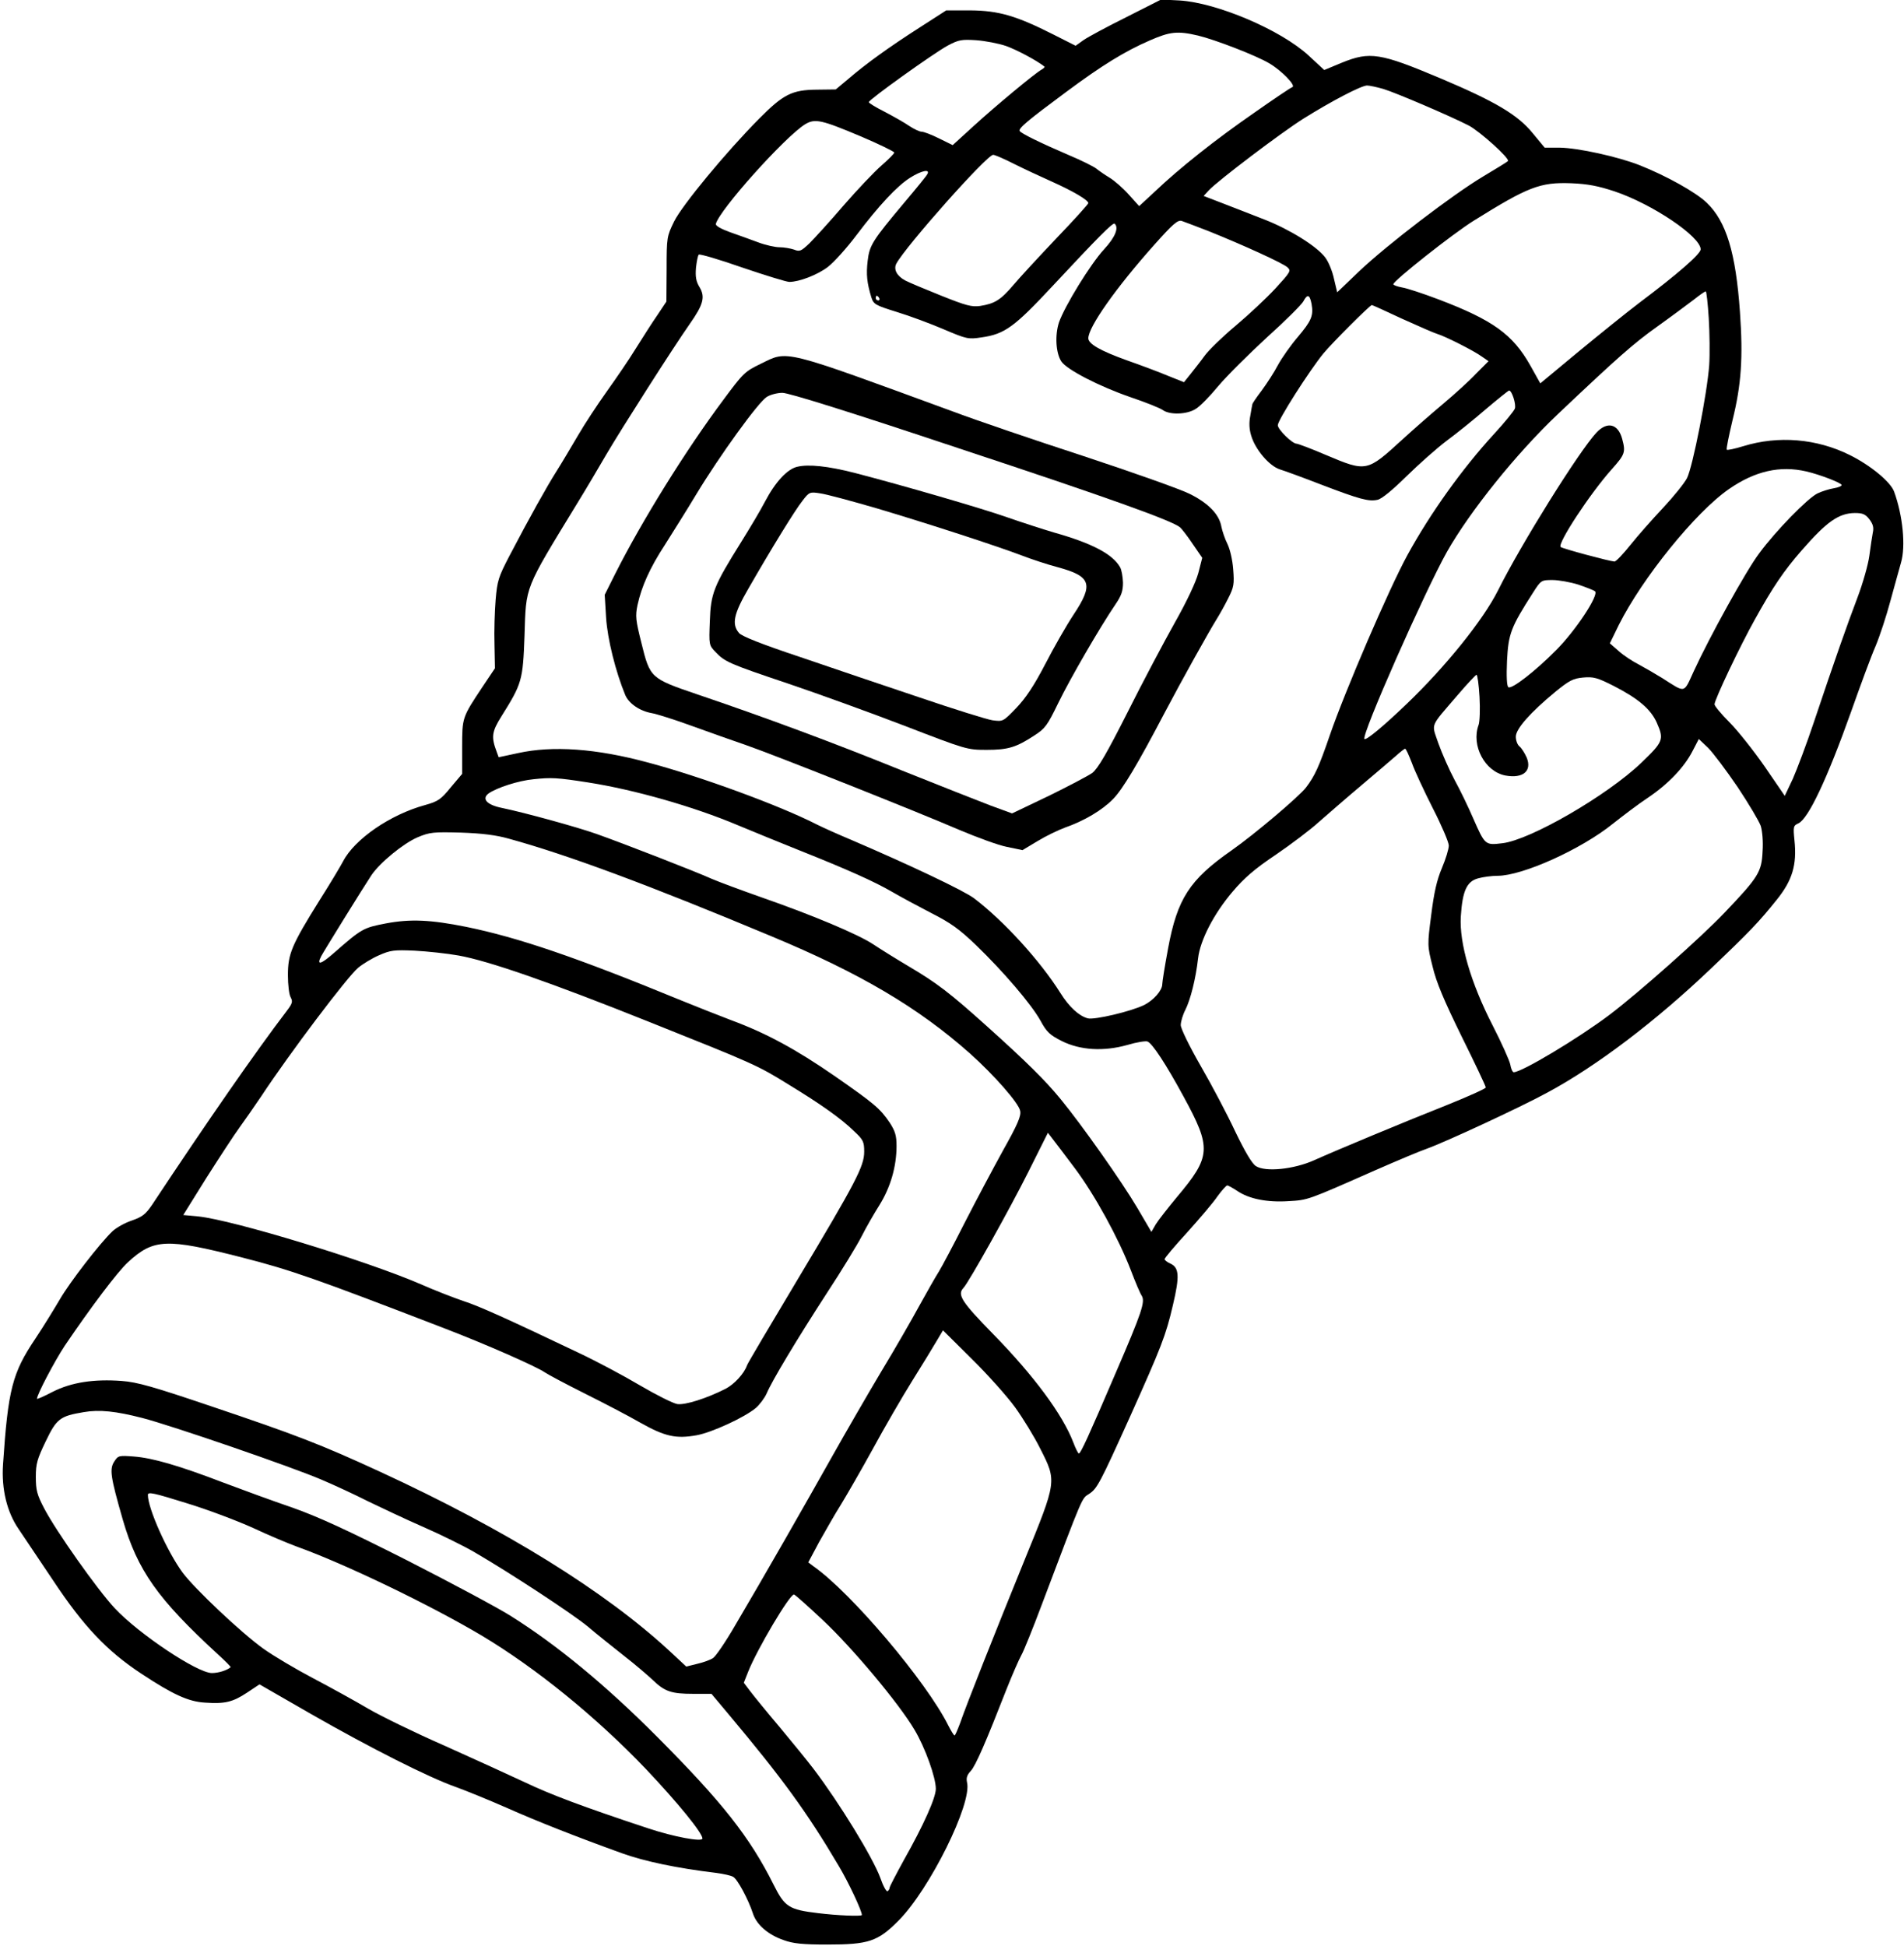 <?xml version="1.0" standalone="no"?>
<!DOCTYPE svg PUBLIC "-//W3C//DTD SVG 20010904//EN"
 "http://www.w3.org/TR/2001/REC-SVG-20010904/DTD/svg10.dtd">
<svg version="1.0" xmlns="http://www.w3.org/2000/svg"
 width="824pt" height="842pt" viewBox="0 0 824 842"
 preserveAspectRatio="xMidYMid meet">
<g transform="translate(0,842) scale(0.1,-0.1)"
fill="#000000" stroke="none">
<path d="M4875 8346 c-83 -41 -166 -86 -185 -99 l-35 -25 -95 48 c-162 82
-238 104 -360 105 l-105 0 -115 -74 c-131 -84 -230 -155 -308 -222 l-55 -46
-82 -1 c-108 -1 -145 -20 -250 -126 -142 -143 -333 -374 -368 -445 -31 -64
-32 -68 -32 -206 l-1 -140 -40 -60 c-23 -33 -64 -98 -93 -144 -28 -46 -85
-129 -125 -185 -40 -56 -96 -141 -125 -191 -29 -49 -70 -119 -93 -155 -43 -68
-115 -197 -203 -365 -48 -92 -53 -108 -60 -190 -4 -49 -7 -137 -5 -194 l2
-103 -55 -82 c-87 -131 -87 -131 -87 -260 l0 -115 -49 -58 c-43 -53 -55 -61
-112 -77 -150 -41 -304 -147 -354 -243 -11 -21 -57 -98 -104 -172 -119 -191
-135 -229 -135 -321 0 -41 5 -85 12 -96 10 -19 7 -27 -18 -60 -134 -176 -341
-474 -582 -838 -28 -41 -42 -52 -88 -68 -30 -10 -67 -31 -83 -46 -54 -51 -186
-222 -228 -295 -23 -39 -70 -116 -106 -170 -100 -149 -118 -219 -140 -545 -7
-106 17 -205 67 -278 19 -28 87 -130 151 -225 130 -196 232 -304 381 -402 136
-90 204 -121 275 -125 86 -6 120 2 182 43 l54 36 226 -130 c252 -144 506 -273
626 -315 44 -16 140 -55 215 -88 135 -60 300 -125 502 -198 98 -35 234 -64
408 -85 30 -4 63 -11 73 -17 18 -9 66 -98 86 -160 16 -48 66 -91 133 -114 41
-15 83 -19 188 -19 179 0 219 13 309 104 135 136 319 507 296 598 -4 19 0 32
16 49 21 22 66 126 155 354 25 63 54 129 64 147 10 17 50 116 89 220 182 482
172 457 204 478 35 23 46 43 180 340 133 297 152 344 183 477 30 127 27 162
-11 180 -14 6 -25 15 -25 19 0 5 44 57 98 116 53 59 113 129 131 156 19 26 38
47 42 47 5 0 24 -11 44 -24 50 -34 128 -50 221 -44 85 5 80 3 374 133 96 42
198 85 225 94 83 30 402 178 520 242 216 116 472 311 710 538 166 158 208 202
284 297 68 84 88 152 77 257 -6 60 -5 64 17 74 43 20 124 191 228 483 40 113
87 241 106 284 18 43 47 131 64 195 18 64 38 139 46 166 21 71 8 204 -30 308
-15 41 -101 113 -192 158 -143 71 -309 85 -461 38 -36 -11 -68 -18 -71 -15 -3
3 9 60 25 128 38 154 46 270 32 468 -18 256 -59 391 -143 472 -46 45 -175 117
-291 163 -94 37 -267 75 -346 76 l-65 0 -53 64 c-64 78 -159 135 -398 236
-261 110 -305 117 -426 68 l-77 -32 -68 63 c-121 111 -396 228 -558 238 l-80
4 -150 -76z m310 -80 c75 -18 253 -87 308 -120 53 -31 117 -97 100 -103 -7 -2
-81 -52 -165 -111 -165 -114 -323 -239 -430 -341 l-68 -63 -45 50 c-25 28 -63
61 -83 73 -20 12 -46 30 -57 39 -11 9 -65 36 -120 59 -121 52 -205 93 -212
104 -7 11 35 46 201 169 156 116 254 176 362 223 87 38 120 42 209 21z m-831
-45 c47 -17 132 -62 166 -89 3 -2 -3 -8 -12 -13 -29 -16 -201 -159 -294 -244
l-91 -83 -59 29 c-32 16 -66 29 -75 29 -9 0 -33 11 -54 25 -20 14 -68 41 -106
61 -38 19 -69 38 -69 42 0 11 281 212 342 245 47 25 60 27 123 23 39 -3 97
-14 129 -25z m1633 -186 c53 -16 287 -116 369 -158 48 -25 180 -144 170 -154
-2 -3 -51 -33 -108 -67 -132 -79 -415 -295 -537 -411 l-94 -90 -14 59 c-7 33
-24 74 -38 92 -37 49 -155 122 -263 164 -53 21 -134 52 -180 70 l-83 32 23 25
c41 43 310 247 408 309 125 78 250 143 276 144 11 0 43 -7 71 -15z m-2262
-205 c80 -34 145 -66 145 -70 0 -5 -25 -30 -56 -57 -30 -26 -104 -104 -164
-173 -59 -69 -126 -142 -147 -163 -36 -34 -42 -37 -67 -27 -15 5 -43 10 -62
10 -19 0 -60 9 -92 21 -31 12 -86 31 -122 44 -39 14 -64 28 -62 36 15 60 297
375 386 431 43 26 70 20 241 -52z m663 -119 c42 -21 115 -55 162 -76 94 -42
160 -81 160 -94 0 -4 -62 -73 -138 -152 -75 -79 -159 -170 -186 -202 -55 -65
-81 -81 -144 -91 -37 -5 -60 1 -170 45 -70 28 -139 57 -154 65 -36 19 -52 48
-39 73 41 76 391 470 419 471 7 0 47 -17 90 -39z m-375 -45 c-4 -8 -48 -62
-98 -121 -140 -167 -152 -186 -160 -254 -7 -59 -3 -95 16 -158 10 -30 17 -34
110 -63 56 -17 147 -51 203 -75 99 -42 106 -44 164 -35 100 14 142 45 307 222
196 210 262 277 269 270 19 -18 2 -59 -46 -111 -59 -64 -170 -245 -195 -316
-18 -55 -14 -132 10 -169 24 -36 164 -108 300 -155 65 -22 128 -47 140 -56 30
-21 103 -19 141 5 18 10 62 55 99 100 37 44 132 138 210 210 79 71 149 141
157 155 18 34 28 31 36 -10 9 -51 0 -73 -60 -144 -30 -35 -68 -89 -85 -120
-16 -31 -48 -80 -70 -110 -23 -30 -41 -57 -41 -60 -1 -3 -5 -26 -9 -50 -6 -30
-5 -58 4 -87 18 -60 78 -130 123 -145 20 -6 102 -36 182 -67 165 -63 203 -73
241 -65 18 3 65 42 126 102 54 53 132 122 173 153 41 30 118 92 170 137 52 44
98 81 101 81 12 0 31 -59 25 -78 -4 -11 -45 -61 -91 -111 -136 -148 -275 -342
-374 -523 -79 -144 -270 -588 -336 -780 -47 -137 -65 -176 -103 -226 -31 -40
-221 -201 -322 -272 -182 -127 -235 -209 -275 -425 -14 -75 -25 -144 -25 -154
0 -27 -37 -69 -78 -90 -57 -28 -214 -65 -244 -58 -38 10 -81 49 -119 110 -88
140 -246 313 -374 410 -46 34 -278 144 -530 252 -55 23 -122 53 -150 67 -160
82 -504 208 -730 268 -225 61 -413 74 -563 41 l-84 -18 -8 22 c-25 66 -22 88
20 155 89 142 93 155 100 350 7 217 -3 193 227 570 39 63 96 160 128 215 64
109 289 462 360 563 59 84 68 117 42 160 -15 25 -18 45 -15 83 3 27 8 53 12
57 4 4 89 -21 189 -56 100 -34 191 -62 203 -62 43 0 123 31 167 65 26 20 82
82 124 138 96 127 175 212 232 248 49 31 88 39 74 15z m2974 -74 c164 -55 373
-196 373 -251 0 -20 -101 -108 -265 -231 -54 -41 -173 -137 -264 -212 l-165
-137 -43 77 c-76 135 -162 197 -399 287 -66 25 -136 48 -156 51 -21 4 -38 10
-38 14 0 15 258 219 348 275 236 147 287 167 422 162 73 -3 117 -12 187 -35z
m-1757 -172 c147 -59 323 -139 342 -157 16 -15 13 -20 -53 -92 -39 -42 -116
-114 -172 -161 -56 -47 -116 -105 -134 -130 -18 -25 -46 -60 -61 -79 l-28 -35
-70 28 c-38 16 -118 46 -178 67 -114 41 -166 71 -166 95 0 49 120 219 284 403
82 92 103 110 120 105 12 -4 64 -24 116 -44z m2165 -377 c4 -65 5 -156 2 -203
-9 -123 -71 -439 -96 -489 -12 -23 -59 -81 -104 -129 -45 -48 -109 -120 -140
-159 -32 -40 -63 -73 -70 -73 -21 1 -226 56 -233 63 -15 14 127 231 221 336
58 65 61 74 45 133 -18 65 -65 75 -111 26 -77 -83 -327 -484 -426 -683 -63
-126 -225 -328 -394 -490 -102 -98 -177 -160 -184 -153 -15 15 262 641 357
810 100 176 299 424 478 594 264 250 329 307 431 380 63 45 134 98 159 117 25
20 48 36 52 36 3 1 9 -52 13 -116z m-3590 87 c3 -5 1 -10 -4 -10 -6 0 -11 5
-11 10 0 6 2 10 4 10 3 0 8 -4 11 -10z m2262 -89 c71 -32 139 -62 153 -66 34
-10 159 -73 193 -98 l29 -20 -54 -54 c-29 -31 -93 -89 -143 -131 -49 -41 -129
-111 -177 -155 -152 -139 -154 -140 -327 -67 -65 28 -124 50 -130 50 -18 0
-81 61 -81 80 0 22 136 235 197 310 36 44 201 209 210 210 2 0 60 -26 130 -59z
m1750 -661 c60 -14 153 -50 153 -59 0 -5 -16 -11 -34 -14 -19 -3 -51 -13 -70
-22 -42 -20 -181 -162 -253 -260 -56 -74 -215 -362 -282 -508 -46 -100 -34
-97 -138 -31 -29 18 -74 44 -100 58 -26 13 -66 39 -87 58 l-39 34 39 80 c102
203 332 488 477 588 113 78 220 102 334 76z m273 -207 c16 -21 20 -36 15 -58
-3 -16 -10 -61 -15 -100 -5 -38 -28 -119 -51 -180 -45 -118 -98 -269 -189
-540 -31 -93 -73 -204 -91 -245 l-35 -74 -87 127 c-48 69 -117 156 -152 191
-36 36 -65 71 -65 78 0 20 110 252 175 368 77 139 125 210 202 298 108 124
160 161 230 162 34 0 46 -5 63 -27z m-1259 -283 c35 -12 68 -25 72 -29 17 -17
-85 -171 -168 -254 -91 -92 -192 -170 -207 -161 -7 5 -9 46 -6 115 6 116 16
144 113 295 34 53 35 54 84 54 26 0 77 -9 112 -20z m-428 -486 c3 -53 1 -107
-4 -121 -33 -89 27 -202 116 -219 77 -14 116 20 92 78 -8 18 -21 39 -30 47
-10 7 -17 27 -17 43 0 34 63 105 172 195 59 48 76 57 119 61 45 4 61 0 134
-37 105 -54 159 -100 185 -158 32 -73 29 -82 -67 -174 -147 -141 -480 -334
-601 -348 -75 -9 -75 -9 -127 109 -20 47 -56 121 -80 165 -24 45 -55 116 -70
158 -30 90 -40 65 84 210 41 48 78 87 81 87 4 0 10 -43 13 -96z m1117 -390
c48 -72 93 -148 100 -168 7 -22 11 -69 8 -110 -4 -89 -17 -111 -166 -267 -100
-105 -370 -345 -497 -441 -134 -101 -379 -248 -414 -248 -5 0 -12 15 -15 34
-4 18 -38 94 -76 168 -95 185 -145 357 -138 472 7 111 26 152 75 165 21 6 59
11 84 11 108 0 363 115 500 226 43 34 110 85 151 112 89 60 157 132 193 202
l27 52 40 -38 c22 -22 79 -98 128 -170z m-1410 105 c12 -34 53 -122 91 -197
38 -74 69 -147 69 -161 0 -15 -13 -58 -30 -98 -22 -52 -34 -106 -46 -202 -17
-131 -17 -133 6 -224 16 -68 49 -146 126 -303 57 -115 104 -214 104 -220 0 -5
-76 -39 -168 -76 -194 -77 -477 -195 -575 -239 -87 -39 -211 -52 -252 -25 -17
11 -47 62 -89 149 -34 73 -101 200 -149 283 -50 87 -87 163 -87 178 0 15 9 45
20 66 22 44 45 134 55 223 9 78 68 193 150 289 49 58 95 98 186 159 66 45 151
109 188 143 38 33 119 104 181 156 62 52 129 110 149 127 20 18 39 33 42 33 4
0 16 -28 29 -61z m-3565 -85 c199 -31 456 -104 648 -185 67 -28 187 -77 267
-109 211 -84 326 -136 400 -179 36 -21 112 -62 170 -92 85 -43 122 -70 194
-139 118 -114 239 -255 279 -327 27 -50 41 -62 92 -88 80 -40 181 -46 284 -17
40 12 79 18 87 15 21 -8 80 -98 156 -238 122 -224 120 -259 -30 -437 -38 -46
-79 -98 -90 -116 l-19 -33 -61 104 c-66 112 -240 359 -333 472 -66 80 -142
156 -319 315 -158 142 -215 186 -337 258 -54 32 -123 75 -153 95 -66 44 -264
127 -485 204 -88 31 -185 67 -215 80 -66 30 -382 153 -498 194 -84 30 -314 93
-411 113 -64 13 -87 39 -57 62 35 25 130 56 196 62 76 8 100 7 235 -14z m-344
-243 c255 -70 605 -200 1136 -422 387 -161 638 -310 861 -508 105 -94 211
-215 217 -248 5 -22 -11 -59 -75 -173 -44 -80 -119 -221 -167 -315 -47 -93
-97 -187 -110 -208 -14 -22 -51 -87 -83 -145 -32 -59 -106 -188 -166 -287 -59
-99 -155 -265 -214 -370 -114 -203 -295 -520 -418 -728 -41 -71 -84 -134 -96
-142 -11 -8 -42 -19 -68 -25 l-48 -12 -72 67 c-280 259 -709 525 -1253 776
-258 119 -365 160 -733 284 -248 84 -318 104 -385 109 -121 9 -218 -6 -299
-47 -38 -20 -68 -33 -68 -30 0 18 77 164 120 229 111 164 229 321 274 362 111
102 166 104 491 21 215 -55 317 -91 875 -306 180 -69 403 -167 438 -192 15
-10 92 -51 172 -91 80 -40 188 -96 240 -126 108 -61 156 -71 245 -55 66 12
207 77 256 118 17 15 38 43 47 63 22 53 130 233 261 435 65 99 132 209 150
245 18 36 53 97 77 135 48 77 74 167 74 256 0 45 -6 64 -29 100 -42 62 -67 83
-238 202 -169 117 -299 187 -448 242 -55 21 -154 60 -220 87 -450 185 -702
271 -927 317 -154 31 -242 35 -348 15 -98 -19 -104 -22 -225 -128 -57 -50 -76
-55 -55 -14 14 26 180 294 217 350 37 55 138 138 201 165 53 22 67 23 187 20
91 -3 153 -11 206 -26z m-216 -506 c129 -23 397 -116 824 -287 453 -181 468
-187 605 -272 138 -84 227 -147 282 -201 40 -37 44 -46 44 -89 0 -63 -35 -130
-290 -556 -116 -194 -214 -359 -217 -368 -12 -36 -56 -83 -93 -102 -83 -42
-175 -71 -209 -66 -18 3 -90 39 -160 80 -69 41 -187 104 -261 139 -319 152
-439 206 -505 227 -38 13 -122 45 -185 73 -236 102 -810 277 -962 293 l-65 6
101 162 c56 88 120 186 142 216 22 30 64 91 94 135 124 188 374 519 420 557
19 16 60 41 90 54 50 22 65 24 155 20 55 -3 140 -12 190 -21z m2667 -921 c86
-115 189 -303 242 -441 19 -50 40 -100 47 -110 16 -26 1 -71 -112 -333 -117
-273 -152 -350 -160 -350 -3 0 -14 21 -24 48 -46 120 -169 287 -347 469 -136
139 -156 170 -129 199 23 23 204 348 281 502 l85 170 20 -26 c11 -14 55 -72
97 -128z m-259 -1034 c34 -47 83 -127 109 -179 72 -142 72 -139 -68 -482 -129
-317 -252 -627 -279 -706 -11 -29 -21 -53 -24 -53 -4 1 -15 20 -27 43 -94 189
-421 576 -585 690 l-21 16 47 88 c27 48 69 122 95 163 25 41 88 150 138 241
50 92 126 223 169 292 43 69 91 147 106 173 l28 47 125 -124 c69 -68 153 -162
187 -209z m-3778 -46 c125 -32 648 -212 776 -267 59 -25 149 -67 200 -93 52
-25 159 -76 239 -111 80 -35 181 -85 225 -111 158 -92 421 -265 488 -320 37
-32 108 -88 157 -127 49 -38 106 -87 127 -107 50 -48 79 -58 173 -58 l79 0 73
-87 c234 -279 341 -426 478 -658 42 -70 100 -194 100 -212 0 -7 -110 -2 -190
8 -126 15 -144 27 -192 123 -103 206 -222 357 -505 641 -221 222 -432 396
-631 521 -53 34 -255 142 -447 240 -265 134 -387 190 -500 230 -82 28 -216 77
-298 108 -193 74 -307 107 -388 113 -64 5 -68 4 -84 -21 -22 -33 -17 -66 36
-251 64 -221 151 -344 412 -584 32 -29 57 -54 55 -56 -17 -14 -53 -25 -81 -25
-63 0 -316 169 -420 280 -76 81 -257 338 -306 433 -31 59 -36 79 -36 136 0 57
6 77 43 154 47 98 62 109 164 126 68 12 140 4 253 -25z m480 -476 c66 -31 152
-67 190 -81 209 -75 576 -252 800 -385 237 -142 495 -352 711 -578 138 -146
244 -276 244 -300 0 -16 -124 7 -235 44 -281 93 -422 146 -533 199 -64 30
-222 102 -349 159 -128 56 -277 129 -330 160 -54 32 -161 91 -237 131 -76 40
-174 98 -217 129 -96 69 -297 259 -349 329 -66 90 -150 277 -150 336 0 14 24
9 168 -36 92 -28 221 -77 287 -107z m2466 -399 c128 -120 330 -361 397 -475
46 -77 92 -206 92 -255 0 -39 -54 -159 -137 -306 -34 -62 -63 -117 -63 -122 0
-5 -4 -12 -9 -15 -5 -3 -19 22 -31 57 -32 88 -178 326 -289 472 -25 33 -91
114 -146 180 -56 66 -113 136 -128 156 l-28 37 19 48 c38 96 179 334 198 334
4 0 60 -50 125 -111z"/>
<path d="M3293 6846 c-69 -33 -77 -41 -160 -153 -166 -222 -355 -527 -471
-757 l-45 -90 6 -99 c6 -93 41 -233 83 -335 16 -37 63 -69 114 -78 19 -3 96
-27 170 -54 74 -27 182 -65 240 -85 129 -45 735 -286 923 -367 76 -32 168 -66
205 -73 l67 -14 65 39 c36 22 90 48 120 59 83 29 160 75 207 123 42 43 106
150 223 373 72 137 192 352 225 405 12 19 35 60 50 90 25 49 27 62 22 126 -3
41 -14 88 -25 110 -11 22 -22 55 -26 74 -9 54 -57 103 -138 143 -40 20 -246
93 -458 163 -212 69 -464 155 -560 191 -753 276 -718 267 -837 209z m853 -365
c651 -215 926 -314 961 -343 7 -6 32 -38 54 -71 l42 -61 -17 -66 c-11 -40 -50
-123 -102 -215 -46 -82 -139 -257 -204 -387 -91 -180 -128 -243 -153 -263 -19
-13 -104 -58 -190 -100 l-157 -75 -93 34 c-50 19 -222 87 -382 151 -293 119
-597 232 -890 331 -199 68 -202 70 -239 221 -25 99 -27 117 -17 165 18 81 53
160 119 261 32 51 94 149 136 219 99 164 268 398 304 420 15 10 46 18 68 18
27 0 287 -81 760 -239z"/>
<path d="M3450 6400 c-43 -10 -95 -66 -140 -152 -18 -35 -64 -112 -102 -173
-120 -192 -132 -223 -136 -343 -4 -103 -4 -104 25 -134 40 -42 57 -50 316
-137 127 -43 354 -125 502 -182 267 -103 271 -104 355 -104 93 0 128 11 206
62 47 30 57 44 104 141 51 105 181 329 247 426 26 38 33 58 33 95 -1 25 -6 56
-13 67 -32 56 -120 103 -287 150 -47 14 -137 43 -200 65 -110 39 -455 139
-663 193 -114 29 -198 38 -247 26z m345 -180 c222 -66 523 -164 630 -205 39
-15 108 -38 154 -50 143 -39 155 -73 67 -205 -31 -47 -86 -143 -123 -215 -49
-94 -84 -146 -125 -189 -57 -59 -57 -59 -103 -53 -25 4 -166 48 -313 98 -147
49 -379 128 -517 175 -171 57 -256 91 -267 105 -32 38 -23 82 41 192 100 174
202 340 234 380 29 38 32 39 76 32 25 -3 136 -33 246 -65z"/>
</g>
</svg>
